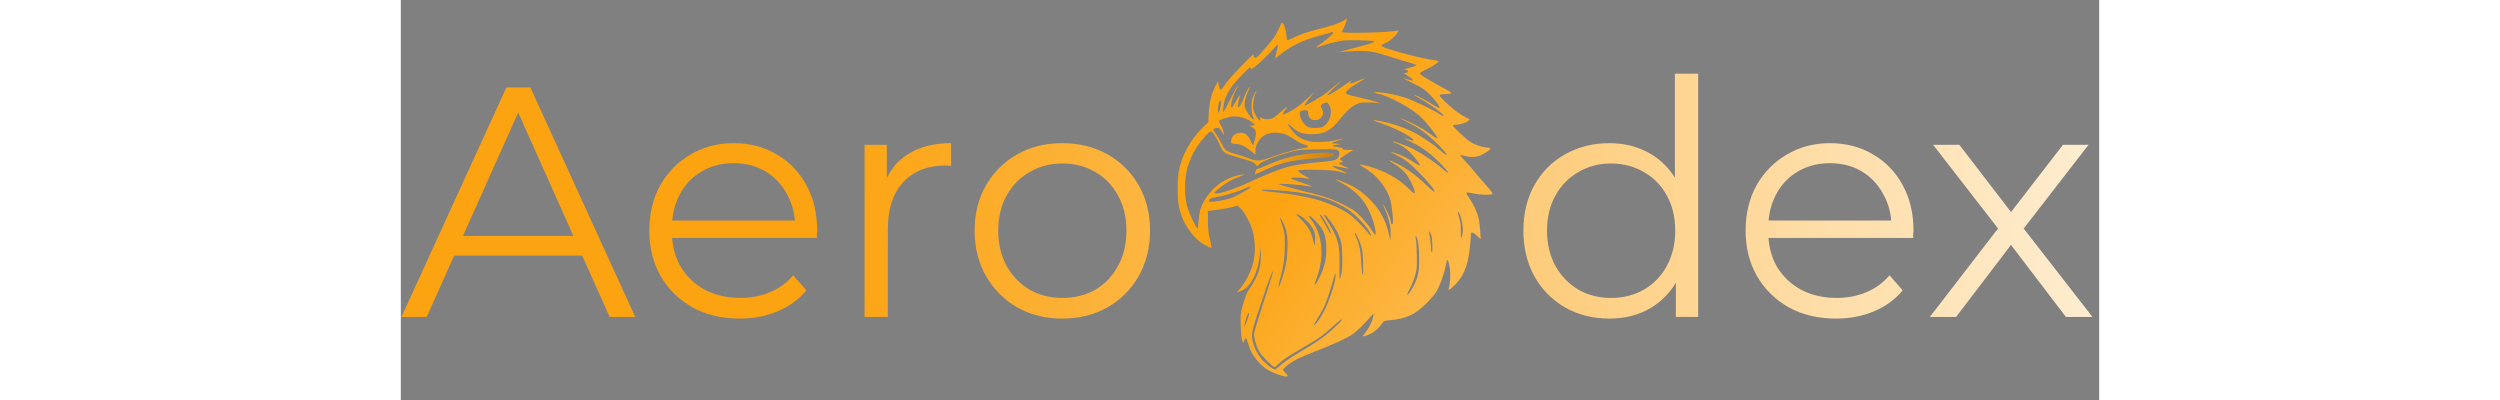 <svg width="250" height="40" viewBox="0 0 777 183" fill="none" xmlns="http://www.w3.org/2000/svg">
<rect x="0" y="0" width="777" height="183" fill="#808080" stroke="none"/>
<g clip-path="url(#clip0_128_4)">
<path d="M400.576 171.056C396.652 169.544 394.564 168.104 391.972 165.116C389.74 162.56 388.48 160.22 387.58 156.908C387.22 155.648 386.788 154.64 386.644 154.64C386.464 154.64 386.104 155.18 385.852 155.792L385.384 156.98L384.916 155.72C384.628 155 384.34 152.192 384.268 149.204C384.088 144.632 384.16 143.588 384.844 140.96C386.176 135.848 386.968 133.904 388.66 131.492C392.26 126.308 393.556 122.24 393.484 116.192L393.412 112.7L393.124 115.616C392.296 124.436 389.128 130.916 384.7 133.004C382.396 134.084 382.144 133.94 383.62 132.428C386.248 129.656 389.2 123.896 390.1 119.72C391.468 113.42 390.604 106.004 387.904 101.072C387.184 99.74 386.392 98.228 386.104 97.724C385.384 96.356 383.224 94.16 382.612 94.16C382.36 94.16 381.316 94.412 380.344 94.736C379.372 95.024 376.492 95.564 373.9 95.924L369.22 96.536L369.256 101.216C369.292 104.564 369.508 106.796 370.084 109.172C371.128 113.744 371.128 113.744 369.688 113.024C366.16 111.26 364.18 109.712 362.2 107.228C358.672 102.836 357.016 99.416 355.9 94.088C355.216 90.74 355.216 82.352 355.9 78.464C357.16 71.336 361.336 63.704 366.88 58.376L369.472 55.856L369.58 52.256C369.688 47.684 370.804 43.004 372.532 39.692L373.864 37.172L374.26 39.116C374.476 40.34 374.8 41.06 375.124 41.06C375.376 41.06 376.276 39.98 377.104 38.648C378.544 36.272 389.668 24.572 390.1 24.968C390.208 25.076 390.28 25.472 390.28 25.832C390.28 26.588 390.964 26.696 391.792 26.048C392.836 25.184 398.416 18.74 399.496 17.12C400.576 15.536 402.268 12.188 402.664 10.928C403.204 9.092 404.644 11.9 405.076 15.644C405.256 17.084 405.436 18.38 405.544 18.452C405.616 18.524 406.696 18.092 407.92 17.48C411.34 15.752 415.228 14.42 421.096 12.98C426.82 11.576 429.916 10.46 431.752 9.164L432.868 8.336L432.652 9.524C432.508 10.172 432.004 11.504 431.5 12.512C430.996 13.484 430.6 14.456 430.6 14.636C430.6 15.392 452.344 14.888 455.584 14.06C456.556 13.808 456.592 13.808 456.16 14.636C455.188 16.436 452.452 18.884 450.544 19.676C449.464 20.144 448.6 20.612 448.6 20.792C448.6 21.404 451.192 22.34 458.86 24.464C463.36 25.724 471.784 27.56 472.972 27.56C473.548 27.56 474.196 27.704 474.484 27.884C475.168 28.316 472.684 30.08 469.048 31.808C467.5 32.528 466.24 33.284 466.24 33.5C466.24 33.716 466.672 34.22 467.248 34.616C468.436 35.516 474.844 39.188 478.444 41.06C481.396 42.608 481.288 42.932 477.94 43.04C474.412 43.148 474.412 43.292 477.904 46.676C481.252 49.88 484.384 52.256 487.3 53.732L489.064 54.632L488.128 55.46C487.156 56.288 484.384 57.08 482.44 57.08C481.828 57.08 481.36 57.26 481.36 57.476C481.36 57.944 485.86 62.264 488.416 64.28C490.432 65.864 493.456 67.052 496.372 67.412C497.452 67.52 498.388 67.736 498.46 67.916C498.748 68.312 496.624 69.824 494.32 70.904C492.052 71.984 489.712 72.092 486.76 71.336C485.68 71.048 484.708 70.904 484.636 70.976C484.564 71.048 485.608 72.308 486.976 73.748C488.38 75.152 489.964 76.988 490.54 77.78C491.116 78.572 493.456 81.308 495.724 83.828C498.892 87.392 499.72 88.544 499.324 88.796C498.568 89.264 493.708 89.156 491.08 88.58C486.94 87.68 486.76 87.824 488.776 90.596C490.54 93.008 492.448 97.04 493.06 99.704C493.348 100.892 493.672 103.592 493.816 105.68L494.032 109.46L492.448 107.948C491.584 107.084 490.612 106.4 490.252 106.4C489.928 106.4 489.64 106.472 489.64 106.544C489.64 106.58 489.46 108.704 489.28 111.26C488.668 118.676 487.48 123.068 485.068 126.848C483.772 128.936 481.216 131.636 479.92 132.32C479.164 132.716 479.128 132.68 479.344 132.104C480.064 130.196 480.352 125.876 479.956 122.924C479.524 120.008 479.092 118.64 478.696 119.036C478.588 119.108 478.264 120.44 477.94 121.988C477.112 126.056 475.132 131.384 473.584 133.688C472.864 134.84 470.776 137.216 468.94 139.016C463.828 144.056 459.868 145.856 452.128 146.54C449.86 146.756 449.716 146.828 448.744 148.196C446.836 151.004 443.956 152.984 440.752 153.812C439.78 154.028 439.78 154.028 441.112 152.444C442.912 150.212 444.604 146.864 444.82 144.92L445.036 143.3L443.848 144.704C440.608 148.52 437.008 151.976 434.74 153.38C431.968 155.108 425.884 157.844 417.928 160.94C415.084 162.056 411.664 163.496 410.26 164.18C407.488 165.512 403.6 168.428 403.6 169.148C403.6 169.4 404.104 170.084 404.68 170.66C405.292 171.236 405.76 171.812 405.76 171.992C405.76 172.604 403.672 172.208 400.576 171.056ZM402.628 166.988C403.888 165.836 407.092 163.604 409.756 162.02C420.016 155.936 423.4 153.524 428.548 148.556C430.6 146.576 431.176 145.64 429.988 146.324C429.628 146.504 427.72 148.16 425.74 149.96C421.96 153.38 420.448 154.496 415.48 157.412C413.788 158.42 410.476 160.364 408.1 161.768C405.616 163.244 403.024 165.08 401.98 166.124C401.008 167.132 400 167.96 399.784 167.96C398.848 167.96 393.628 162.596 392.512 160.472C391.18 157.988 390.136 153.848 390.424 152.3C390.676 150.86 392.98 143.444 396.436 132.896C397.984 128.144 399.172 124.184 399.1 124.112C398.74 123.752 397.012 128.324 393.664 138.368C389.344 151.364 389.128 152.372 389.56 155.396C390.028 158.348 391.972 162.308 394.132 164.72C395.824 166.592 399.064 169.04 399.892 169.04C400.144 169.04 401.368 168.104 402.628 166.988ZM387.184 146.576C388.192 143.732 388.372 142.724 387.76 143.336C387.004 144.092 385.564 149.24 386.104 149.24C386.176 149.24 386.644 148.052 387.184 146.576ZM420.952 144.92C424.084 140.06 427.972 128.684 427.648 125.336C427.576 124.508 427.324 125.12 426.676 127.64C425.668 131.6 423.292 138.692 422.212 140.78C421.816 141.572 420.628 143.66 419.584 145.388C418.504 147.152 417.64 148.664 417.64 148.772C417.64 149.348 419.404 147.332 420.952 144.92ZM463.936 129.62C465.52 126.164 465.88 124.076 465.88 118.532C465.88 113.708 465.556 110.684 464.836 108.776C464.224 107.192 464.044 107.84 464.476 110.036C464.656 111.116 464.836 114.572 464.836 117.74C464.872 122.996 464.764 123.752 463.9 126.56C463.36 128.252 462.388 130.628 461.704 131.888C461.02 133.112 460.48 134.408 460.48 134.732C460.48 135.632 462.64 132.464 463.936 129.62ZM403.204 127.352C404.824 122.276 405.364 119.432 405.616 114.5C405.904 108.848 405.436 105.644 403.78 102.188C403.096 100.676 402.412 99.56 402.304 99.668C402.196 99.776 402.628 101.36 403.276 103.232C404.356 106.4 404.428 106.832 404.428 111.98C404.428 117.74 403.852 122.024 402.304 127.568C401.368 131.06 401.296 131.384 401.764 131.096C401.944 130.988 402.592 129.296 403.204 127.352ZM420.34 126.848C422.572 122.24 423.4 118.712 423.4 113.96C423.4 107.804 422.32 105.032 418.324 100.928C415.552 98.084 414.58 98.048 416.74 100.892C421.6 107.228 422.572 117.272 419.26 126.452C417.82 130.34 417.892 130.16 418.36 130.16C418.54 130.16 419.44 128.648 420.34 126.848ZM430.276 125.408C430.924 122.564 430.888 113.816 430.24 111.08C429.376 107.3 427.18 103.34 423.58 99.02C422.5 97.724 421.996 98.048 422.896 99.488C428.872 108.848 429.628 111.296 429.448 120.98C429.376 124.652 429.448 127.64 429.556 127.64C429.7 127.64 430.024 126.632 430.276 125.408ZM440.248 119.756C440.068 115.256 439.924 114.104 439.06 111.656C438.016 108.596 436.648 106.04 436.432 106.688C436.36 106.904 436.648 107.732 437.08 108.56C438.448 111.26 439.204 115.184 439.456 120.872C439.636 124.652 439.816 126.092 440.068 125.624C440.284 125.264 440.356 122.852 440.248 119.756ZM471.928 111.728C471.82 109.172 471.568 107.66 471.136 106.832C470.776 106.148 470.452 105.68 470.38 105.752C470.308 105.824 470.488 106.904 470.74 108.2C471.028 109.496 471.244 111.62 471.28 112.988C471.28 114.536 471.424 115.4 471.676 115.4C471.964 115.4 472.036 114.32 471.928 111.728ZM417.496 105.104C416.488 102.872 413.572 99.848 411.232 98.552C410.404 98.084 409.72 97.832 409.72 98.012C409.72 98.156 410.872 99.452 412.276 100.82C414.796 103.304 416.416 105.968 417.064 108.74C417.208 109.352 417.496 110.468 417.748 111.26C418.18 112.7 418.18 112.7 418.288 109.892C418.36 107.516 418.252 106.76 417.496 105.104ZM452.2 101.54C451.804 99.848 450.904 97.184 450.22 95.672C449.5 94.16 449.068 93.08 449.284 93.26C450.004 94.016 452.56 99.416 452.776 100.64C453.1 102.692 453.244 102.98 453.712 102.512C454.288 101.936 453.388 93.044 452.452 90.596C450.292 84.728 445.936 79.652 440.356 76.484C439.312 75.872 438.52 75.332 438.592 75.224C438.7 75.152 440.032 75.404 441.616 75.8C449.68 77.852 456.592 81.668 461.56 86.744C464.476 89.732 464.692 88.688 462.28 83.54C460.516 79.832 458.284 77.312 454.612 75.08C450.94 72.812 451.552 72.776 455.908 74.936C460.408 77.204 464.656 80.3 468.796 84.332C472.288 87.716 473.548 88.508 472.648 86.816C471.784 85.196 466.924 79.832 463.18 76.34C460.048 73.46 458.86 72.596 455.728 71.12C451.948 69.284 452.308 69.068 456.484 70.616C458.968 71.552 461.956 73.136 464.332 74.828C465.196 75.44 465.988 75.836 466.096 75.728C466.42 75.368 464.656 72.848 462.46 70.472C460.336 68.168 457.348 66.116 454.972 65.36C454.216 65.144 453.676 64.856 453.748 64.784C454.072 64.46 460.012 66.548 462.82 67.952C466.672 69.896 473.044 74.144 476.14 76.844C480.28 80.48 480.172 79.472 475.888 75.044C471.748 70.76 467.248 67.376 462.928 65.288C460.804 64.28 459.112 63.38 459.184 63.308C459.22 63.236 460.192 63.524 461.308 63.884C462.46 64.28 463.36 64.46 463.36 64.28C463.36 62.984 455.296 58.7 448.672 56.468C446.44 55.712 444.748 55.064 444.964 54.992C445.72 54.74 451.84 56.108 455.8 57.404C460.588 58.988 464.692 60.968 468.256 63.416C469.624 64.352 471.388 65.576 472.216 66.116C473.008 66.656 474.7 68.024 475.96 69.176C477.256 70.328 478.336 71.048 478.408 70.796C478.588 70.256 476.32 67.736 472.036 63.776C467.932 59.996 465.592 58.412 460.3 55.748C455.044 53.12 456.916 53.66 462.82 56.468C465.484 57.728 468.76 59.672 470.488 60.968C475.636 64.82 475.384 63.704 469.552 56.684C466.384 52.832 462.892 50.168 456.7 46.82C453.604 45.128 448.6 43.04 447.592 43.04C447.268 43.004 446.512 42.788 445.9 42.5C444.892 41.996 444.964 41.96 447.34 42.176C451.12 42.5 456.304 43.58 459.94 44.84C463.684 46.136 472.9 50.564 475.132 52.148C476.716 53.264 477.724 53.264 476.464 52.112C474.196 50.06 469.192 46.64 465.7 44.768C464.332 44.012 463.396 43.4 463.684 43.4C464.296 43.4 470.38 46.64 473.008 48.368C474.052 49.052 474.988 49.52 475.096 49.412C475.564 48.944 473.224 45.632 470.632 43.112C468.328 40.844 467.284 40.124 463.216 38.18C460.624 36.884 458.572 35.876 458.68 35.84C458.788 35.84 459.76 36.092 460.84 36.38C463.216 37.028 463 36.992 463 36.56C463 36.38 461.992 35.552 460.768 34.76C458.608 33.356 458.572 33.32 459.688 33.32C461.128 33.32 461.272 32.348 459.868 31.988L458.86 31.772L459.76 31.484C460.264 31.34 461.596 30.944 462.748 30.62C463.9 30.296 464.728 29.936 464.656 29.756C464.548 29.612 463.108 29.108 461.488 28.64C459.832 28.208 456.052 27.056 453.028 26.084C444.784 23.456 442.588 23.096 436.396 23.348C433.516 23.492 430.672 23.672 430.06 23.78L428.98 23.96L430.06 23.6C430.672 23.384 433.912 22.52 437.26 21.656C443.992 19.892 445.36 19.46 445.36 18.992C445.36 18.488 434.56 18.2 431.176 18.56C428.26 18.92 423.256 20.18 420.376 21.296C418.684 21.944 418.36 21.764 419.692 20.9C422.068 19.352 426.64 15.536 426.64 15.068C426.64 14.744 426.388 14.636 426.028 14.744C425.668 14.816 422.968 15.572 419.98 16.4C412.276 18.524 407.092 21.08 401.944 25.256C400.864 26.156 400 26.696 400 26.48C400 26.3 400.324 24.896 400.756 23.384C401.152 21.908 401.404 20.54 401.26 20.432C401.152 20.288 400.468 20.936 399.748 21.8C398.092 23.888 392.368 29.396 390.388 30.836C389.2 31.664 388.84 31.772 388.84 31.376C388.84 31.052 388.696 30.8 388.552 30.8C388.084 30.8 382.144 36.92 380.524 39.08C378.94 41.204 377.644 43.544 376.996 45.56C376.456 47.324 375.952 51.32 376.276 51.32C376.456 51.32 377.896 48.656 379.48 45.416C381.064 42.176 382.612 39.332 382.9 39.08C383.188 38.864 382.936 39.512 382.36 40.592C380.524 43.868 379.192 49.16 380.164 49.16C380.344 49.16 381.172 47.972 381.964 46.496C382.756 45.02 383.584 43.724 383.764 43.616C383.944 43.508 383.764 44.588 383.404 45.992C383.008 47.468 382.864 48.728 383.044 48.908C383.476 49.34 384.628 47.612 385.564 45.056C386.356 42.896 387.94 39.944 388.48 39.62C388.66 39.512 388.3 40.376 387.724 41.528C386.464 44.084 385.78 47.18 386.104 48.944C386.356 50.24 389.272 54.56 389.92 54.56C390.388 54.56 390.388 54.524 389.74 53.012C389.416 52.184 389.2 50.564 389.2 48.728C389.2 46.172 389.344 45.416 390.28 43.508C391.504 40.88 392.044 40.412 390.928 42.968C390.46 44.012 390.1 45.704 389.992 47.396C389.848 49.772 389.956 50.348 390.784 52.112C391.288 53.192 392.044 54.38 392.44 54.74C393.16 55.388 393.16 55.352 393.16 54.416C393.16 53.48 393.196 53.444 393.952 53.984C394.996 54.74 397.588 54.704 399.028 53.984C399.676 53.66 401.476 52.22 403.024 50.816C405.868 48.296 406.12 48.224 404.464 50.492C403.672 51.536 403.348 52.4 403.78 52.4C403.888 52.4 404.932 51.932 406.12 51.356C409 49.952 411.484 48.116 414.904 44.84L417.748 42.14L415.48 45.128C414.22 46.748 413.32 48.188 413.428 48.332C413.716 48.584 422.14 43.652 423.58 42.32C424.192 41.816 426.028 40.268 427.72 38.936L430.78 36.488L427 40.16C424.48 42.608 423.508 43.76 424.12 43.58C425.2 43.256 430.168 40.124 433.48 37.748C435.028 36.668 435.532 36.416 434.956 37.028C434.452 37.568 434.164 38.108 434.308 38.216C434.416 38.324 435.892 37.856 437.548 37.136C441.868 35.3 442.084 35.516 438.196 37.748C434.344 39.98 432.4 41.564 432.4 42.536C432.4 43.112 433.264 43.4 438.556 44.588C441.94 45.344 445.468 46.28 446.404 46.64L448.06 47.324L446.44 47.072C445.54 46.928 443.452 46.82 441.76 46.856C439.168 46.856 438.412 47 436.792 47.864C434.668 48.944 432.22 51.284 429.16 55.1C425.416 59.78 422.284 61.4 416.956 61.4C412.636 61.4 410.584 60.716 408.172 58.52C407.092 57.512 406.084 56.72 405.976 56.72C405.544 56.72 406.552 58.304 408.136 60.212C409.972 62.372 411.952 63.596 414.94 64.46C417.712 65.288 424.516 65.036 428.44 63.992C431.896 63.056 432.184 63.272 428.836 64.28C427.432 64.712 426.172 65.216 426.064 65.396C425.956 65.576 426.892 65.756 428.152 65.756C429.412 65.792 430.024 65.864 429.52 65.972C426.748 66.368 426.28 66.512 426.28 66.764C426.28 66.944 427.468 67.196 428.908 67.34C430.312 67.52 431.284 67.7 431.032 67.772C429.952 68.168 431.212 68.6 433.408 68.6L435.82 68.636L434.38 69.428C433.588 69.86 432.184 70.76 431.248 71.444L429.52 72.704L430.312 73.424L431.14 74.18L430.132 74.288C428.62 74.468 429.124 75.08 431.608 76.088C432.832 76.592 433.768 77.06 433.696 77.132C433.624 77.204 432.544 77.024 431.284 76.736C425.452 75.44 424.66 75.728 429.088 77.528C433.264 79.22 433.84 79.868 430.24 78.788C427.54 77.996 426.316 77.852 420.088 77.708C416.2 77.6 412.42 77.636 411.7 77.744L410.368 77.996L411.124 78.824C411.556 79.292 412.816 80.084 413.896 80.624C415.012 81.164 415.84 81.668 415.768 81.74C415.732 81.776 414.868 81.704 413.86 81.56C411.088 81.092 407.128 81.128 407.272 81.596C407.344 81.848 409.648 82.748 412.384 83.648C415.084 84.512 417.28 85.304 417.208 85.376C417.136 85.448 415.66 85.268 413.896 84.98C410.368 84.404 401.152 83.828 401.476 84.224C401.728 84.476 411.736 87.212 417.46 88.58C422.284 89.732 427.576 91.676 431.32 93.692C433.012 94.592 434.884 95.6 435.46 95.888C437.224 96.788 441.832 101.72 443.956 104.924C445.504 107.336 445.936 107.768 446.008 107.156C446.188 105.896 445.108 101.468 443.812 98.3C441.076 91.568 437.152 87.356 429.808 83.36C426.784 81.704 426.82 81.596 429.952 82.784C435.316 84.764 438.988 87.068 442.768 90.704C447.952 95.708 450.688 100.712 452.272 108.02L452.74 110.18L452.848 107.408C452.92 105.536 452.704 103.592 452.2 101.54ZM485.86 106.22C486.112 104.24 485.428 100.28 484.42 97.904C483.484 95.78 483.376 97.004 484.24 99.812C484.78 101.54 484.996 103.124 484.96 105.14C484.924 106.724 484.924 108.272 484.96 108.56C485.032 109.604 485.572 108.128 485.86 106.22ZM443.092 105.932C440.968 102.368 435.892 97.328 432.076 95.024C424.12 90.164 414.904 87.896 399.784 86.996C394.528 86.672 393.484 86.672 393.916 87.104C394.096 87.284 398.164 87.824 403.78 88.4C408.604 88.904 417.064 90.632 421.168 91.964C425.452 93.368 430.564 95.708 433.3 97.544C435.64 99.092 440.752 104.132 442.588 106.688C443.956 108.596 444.316 108.056 443.092 105.932ZM423.976 103.088C422.212 99.884 420.7 97.796 420.376 98.156C420.268 98.264 420.556 98.912 421.024 99.596C421.492 100.28 422.392 101.792 423.04 102.98C425.236 107.012 425.38 107.192 425.488 106.616C425.56 106.328 424.876 104.708 423.976 103.088ZM365.08 100.316C365.404 96.896 365.656 95.78 366.7 93.548C369.652 87.14 375.52 82.172 382.18 80.444C385.744 79.508 387.04 79.616 384.16 80.624C382.864 81.056 380.848 81.956 379.66 82.568C377.032 83.972 372.064 87.752 372.208 88.22C372.532 89.372 380.02 87.104 387.76 83.54C394.744 80.264 401.836 77.42 405.58 76.376C408.964 75.44 414.508 74.648 421.816 74.036C424.228 73.856 426.748 73.46 427.432 73.172C429.808 72.2 430.132 68.96 427.9 68.384C427.396 68.276 423.328 68.24 418.828 68.348C411.304 68.492 410.296 68.6 407.02 69.464C400.684 71.192 393.808 73.856 392.764 75.008L391.864 76.016L390.928 75.08C389.956 74.072 389.344 73.856 383.08 72.02C376.42 70.112 376.24 69.968 374.584 66.08C373.54 63.596 371.992 61.148 371.056 60.32C370.3 59.744 369.58 60.392 366.124 64.604C363.208 68.204 361.012 72.596 359.752 77.24C358.528 81.812 358.456 89.588 359.608 93.836C360.58 97.508 364.072 104.996 364.576 104.528C364.648 104.456 364.864 102.548 365.08 100.316ZM374.908 91.82C376.6 91.532 378.94 90.92 380.092 90.524C382 89.804 386.536 87.32 388.264 86.06C389.704 84.98 388.444 85.16 385.816 86.384C382.864 87.716 376.816 89.552 373 90.2C370.552 90.632 369.76 91.028 369.76 91.856C369.76 92.504 371.02 92.504 374.908 91.82ZM399.1 71.588C403.888 69.86 410.332 68.06 413.248 67.7C415.624 67.376 415.66 66.728 413.356 66.116C412.348 65.864 410.656 65.036 409.54 64.244C405.148 61.184 402.268 60.32 398.056 60.824C394.204 61.328 391 65.072 391 69.032V70.76L389.02 69.14C386.284 66.908 384.412 66.044 381.928 65.828C379.912 65.612 379.84 65.576 379.84 64.568C379.84 62.444 381.856 60.68 384.268 60.68C386.14 60.68 387.76 61.976 388.696 64.28C389.128 65.36 389.632 66.296 389.812 66.332C389.992 66.404 390.46 65.18 390.82 63.632C391.576 60.248 391.252 59.096 389.2 58.088L387.94 57.476L389.308 57.44C390.028 57.44 390.64 57.296 390.64 57.08C390.64 56.9 389.776 56.18 388.768 55.46C386.284 53.84 382.9 52.976 380.236 53.3C378.328 53.552 374.944 54.668 374.332 55.244C374.188 55.424 374.548 56.324 375.16 57.332C375.772 58.304 376.348 59.744 376.456 60.536L376.636 61.94L376.024 60.86C375.052 59.096 374.368 58.52 373.36 58.52C372.82 58.52 372.172 58.772 371.92 59.06C371.56 59.492 371.668 59.816 372.604 60.86C373.216 61.58 374.476 63.596 375.34 65.36C377.176 69.032 377.392 69.176 382.288 70.58C384.124 71.084 386.464 71.84 387.508 72.272C391.684 73.964 392.908 73.892 399.1 71.588ZM422.032 57.872C425.02 55.892 426.388 51.572 424.984 48.584C424.084 46.712 423.688 46.532 422.176 47.252C420.772 47.9 420.628 48.476 421.42 49.88C422.248 51.356 422.068 52.688 420.916 53.876C420.052 54.704 419.548 54.92 418.216 54.92C416.92 54.92 416.488 54.74 415.876 53.984C415.444 53.444 415.12 52.616 415.12 52.076C415.12 50.492 414.724 50.24 412.96 50.528C411.52 50.78 411.34 50.924 411.232 51.824C411.052 53.336 412.78 56.576 414.328 57.62C415.444 58.376 416.056 58.52 418.36 58.52C420.34 58.52 421.312 58.34 422.032 57.872ZM374.764 49.952C375.268 47.936 375.376 46.1 374.98 45.956C374.512 45.776 373.792 48.224 373.756 50.168C373.72 52.004 374.26 51.896 374.764 49.952Z" fill="url(#paint0_linear_128_4)"/>
<path d="M390.82 79.148C390.964 78.788 391.18 78.212 391.252 77.888C391.36 77.528 391.72 77.24 392.044 77.24C392.368 77.24 394.564 76.376 396.94 75.332C404.032 72.164 410.476 70.616 418.684 70.004C423.976 69.644 426.64 69.86 426.928 70.688C427.18 71.48 425.2 71.84 416.956 72.56C406.624 73.46 402.196 74.54 394.276 78.212C392.404 79.076 390.82 79.76 390.712 79.76C390.64 79.76 390.676 79.472 390.82 79.148Z" fill="url(#paint1_linear_128_4)"/>
<path d="M0.3 145L48.3 40H59.25L107.25 145H95.55L51.45 46.45H55.95L11.85 145H0.3ZM19.2 116.95L22.5 107.95H83.55L86.85 116.95H19.2ZM155.087 145.75C146.887 145.75 139.687 144.05 133.487 140.65C127.287 137.15 122.437 132.4 118.937 126.4C115.437 120.3 113.687 113.35 113.687 105.55C113.687 97.75 115.337 90.85 118.637 84.85C122.037 78.85 126.637 74.15 132.437 70.75C138.337 67.25 144.937 65.5 152.237 65.5C159.637 65.5 166.187 67.2 171.887 70.6C177.687 73.9 182.237 78.6 185.537 84.7C188.837 90.7 190.487 97.65 190.487 105.55C190.487 106.05 190.437 106.6 190.337 107.2C190.337 107.7 190.337 108.25 190.337 108.85H121.787V100.9H184.637L180.437 104.05C180.437 98.35 179.187 93.3 176.687 88.9C174.287 84.4 170.987 80.9 166.787 78.4C162.587 75.9 157.737 74.65 152.237 74.65C146.837 74.65 141.987 75.9 137.687 78.4C133.387 80.9 130.037 84.4 127.637 88.9C125.237 93.4 124.037 98.55 124.037 104.35V106C124.037 112 125.337 117.3 127.937 121.9C130.637 126.4 134.337 129.95 139.037 132.55C143.837 135.05 149.287 136.3 155.387 136.3C160.187 136.3 164.637 135.45 168.737 133.75C172.937 132.05 176.537 129.45 179.537 125.95L185.537 132.85C182.037 137.05 177.637 140.25 172.337 142.45C167.137 144.65 161.387 145.75 155.087 145.75ZM212.164 145V66.25H222.364V87.7L221.314 83.95C223.514 77.95 227.214 73.4 232.414 70.3C237.614 67.1 244.064 65.5 251.764 65.5V75.85C251.364 75.85 250.964 75.85 250.564 75.85C250.164 75.75 249.764 75.7 249.364 75.7C241.064 75.7 234.564 78.25 229.864 83.35C225.164 88.35 222.814 95.5 222.814 104.8V145H212.164ZM302.565 145.75C294.965 145.75 288.115 144.05 282.015 140.65C276.015 137.15 271.265 132.4 267.765 126.4C264.265 120.3 262.515 113.35 262.515 105.55C262.515 97.65 264.265 90.7 267.765 84.7C271.265 78.7 276.015 74 282.015 70.6C288.015 67.2 294.865 65.5 302.565 65.5C310.365 65.5 317.265 67.2 323.265 70.6C329.365 74 334.115 78.7 337.515 84.7C341.015 90.7 342.765 97.65 342.765 105.55C342.765 113.35 341.015 120.3 337.515 126.4C334.115 132.4 329.365 137.15 323.265 140.65C317.165 144.05 310.265 145.75 302.565 145.75ZM302.565 136.3C308.265 136.3 313.315 135.05 317.715 132.55C322.115 129.95 325.565 126.35 328.065 121.75C330.665 117.05 331.965 111.65 331.965 105.55C331.965 99.35 330.665 93.95 328.065 89.35C325.565 84.75 322.115 81.2 317.715 78.7C313.315 76.1 308.315 74.8 302.715 74.8C297.115 74.8 292.115 76.1 287.715 78.7C283.315 81.2 279.815 84.75 277.215 89.35C274.615 93.95 273.315 99.35 273.315 105.55C273.315 111.65 274.615 117.05 277.215 121.75C279.815 126.35 283.315 129.95 287.715 132.55C292.115 135.05 297.065 136.3 302.565 136.3ZM552.889 145.75C545.389 145.75 538.639 144.05 532.639 140.65C526.739 137.25 522.089 132.55 518.689 126.55C515.289 120.45 513.589 113.45 513.589 105.55C513.589 97.55 515.289 90.55 518.689 84.55C522.089 78.55 526.739 73.9 532.639 70.6C538.639 67.2 545.389 65.5 552.889 65.5C559.789 65.5 565.939 67.05 571.339 70.15C576.839 73.25 581.189 77.8 584.389 83.8C587.689 89.7 589.339 96.95 589.339 105.55C589.339 114.05 587.739 121.3 584.539 127.3C581.339 133.3 576.989 137.9 571.489 141.1C566.089 144.2 559.889 145.75 552.889 145.75ZM553.639 136.3C559.239 136.3 564.239 135.05 568.639 132.55C573.139 129.95 576.639 126.35 579.139 121.75C581.739 117.05 583.039 111.65 583.039 105.55C583.039 99.35 581.739 93.95 579.139 89.35C576.639 84.75 573.139 81.2 568.639 78.7C564.239 76.1 559.239 74.8 553.639 74.8C548.139 74.8 543.189 76.1 538.789 78.7C534.389 81.2 530.889 84.75 528.289 89.35C525.689 93.95 524.389 99.35 524.389 105.55C524.389 111.65 525.689 117.05 528.289 121.75C530.889 126.35 534.389 129.95 538.789 132.55C543.189 135.05 548.139 136.3 553.639 136.3ZM583.339 145V121.3L584.389 105.4L582.889 89.5V33.7H593.539V145H583.339ZM656.65 145.75C648.45 145.75 641.25 144.05 635.05 140.65C628.85 137.15 624 132.4 620.5 126.4C617 120.3 615.25 113.35 615.25 105.55C615.25 97.75 616.9 90.85 620.2 84.85C623.6 78.85 628.2 74.15 634 70.75C639.9 67.25 646.5 65.5 653.8 65.5C661.2 65.5 667.75 67.2 673.45 70.6C679.25 73.9 683.8 78.6 687.1 84.7C690.4 90.7 692.05 97.65 692.05 105.55C692.05 106.05 692 106.6 691.9 107.2C691.9 107.7 691.9 108.25 691.9 108.85H623.35V100.9H686.2L682 104.05C682 98.35 680.75 93.3 678.25 88.9C675.85 84.4 672.55 80.9 668.35 78.4C664.15 75.9 659.3 74.65 653.8 74.65C648.4 74.65 643.55 75.9 639.25 78.4C634.95 80.9 631.6 84.4 629.2 88.9C626.8 93.4 625.6 98.55 625.6 104.35V106C625.6 112 626.9 117.3 629.5 121.9C632.2 126.4 635.9 129.95 640.6 132.55C645.4 135.05 650.85 136.3 656.95 136.3C661.75 136.3 666.2 135.45 670.3 133.75C674.5 132.05 678.1 129.45 681.1 125.95L687.1 132.85C683.6 137.05 679.2 140.25 673.9 142.45C668.7 144.65 662.95 145.75 656.65 145.75ZM699.53 145L732.83 101.8L732.68 107.05L701.03 66.25H713.03L738.98 100L734.48 99.85L760.43 66.25H772.13L740.18 107.5L740.33 101.8L773.93 145H761.78L734.33 109L738.53 109.6L711.53 145H699.53Z" fill="url(#paint2_linear_128_4)"/>
</g>
<defs>
<linearGradient id="paint0_linear_128_4" x1="413.5" y1="72.9" x2="724.5" y2="296.5" gradientUnits="userSpaceOnUse">
<stop stop-color="#FCA311"/>
<stop offset="1" stop-color="white"/>
</linearGradient>
<linearGradient id="paint1_linear_128_4" x1="539.5" y1="62.7" x2="399.3" y2="76.3" gradientUnits="userSpaceOnUse">
<stop stop-color="#070606"/>
<stop offset="1" stop-color="#FCA311"/>
</linearGradient>
<linearGradient id="paint2_linear_128_4" x1="195.204" y1="111.5" x2="915.306" y2="98.353" gradientUnits="userSpaceOnUse">
<stop stop-color="#FCA311"/>
<stop offset="1" stop-color="white"/>
</linearGradient>
<clipPath id="clip0_128_4">
<rect width="777" height="183" fill="white"/>
</clipPath>
</defs>
</svg>

